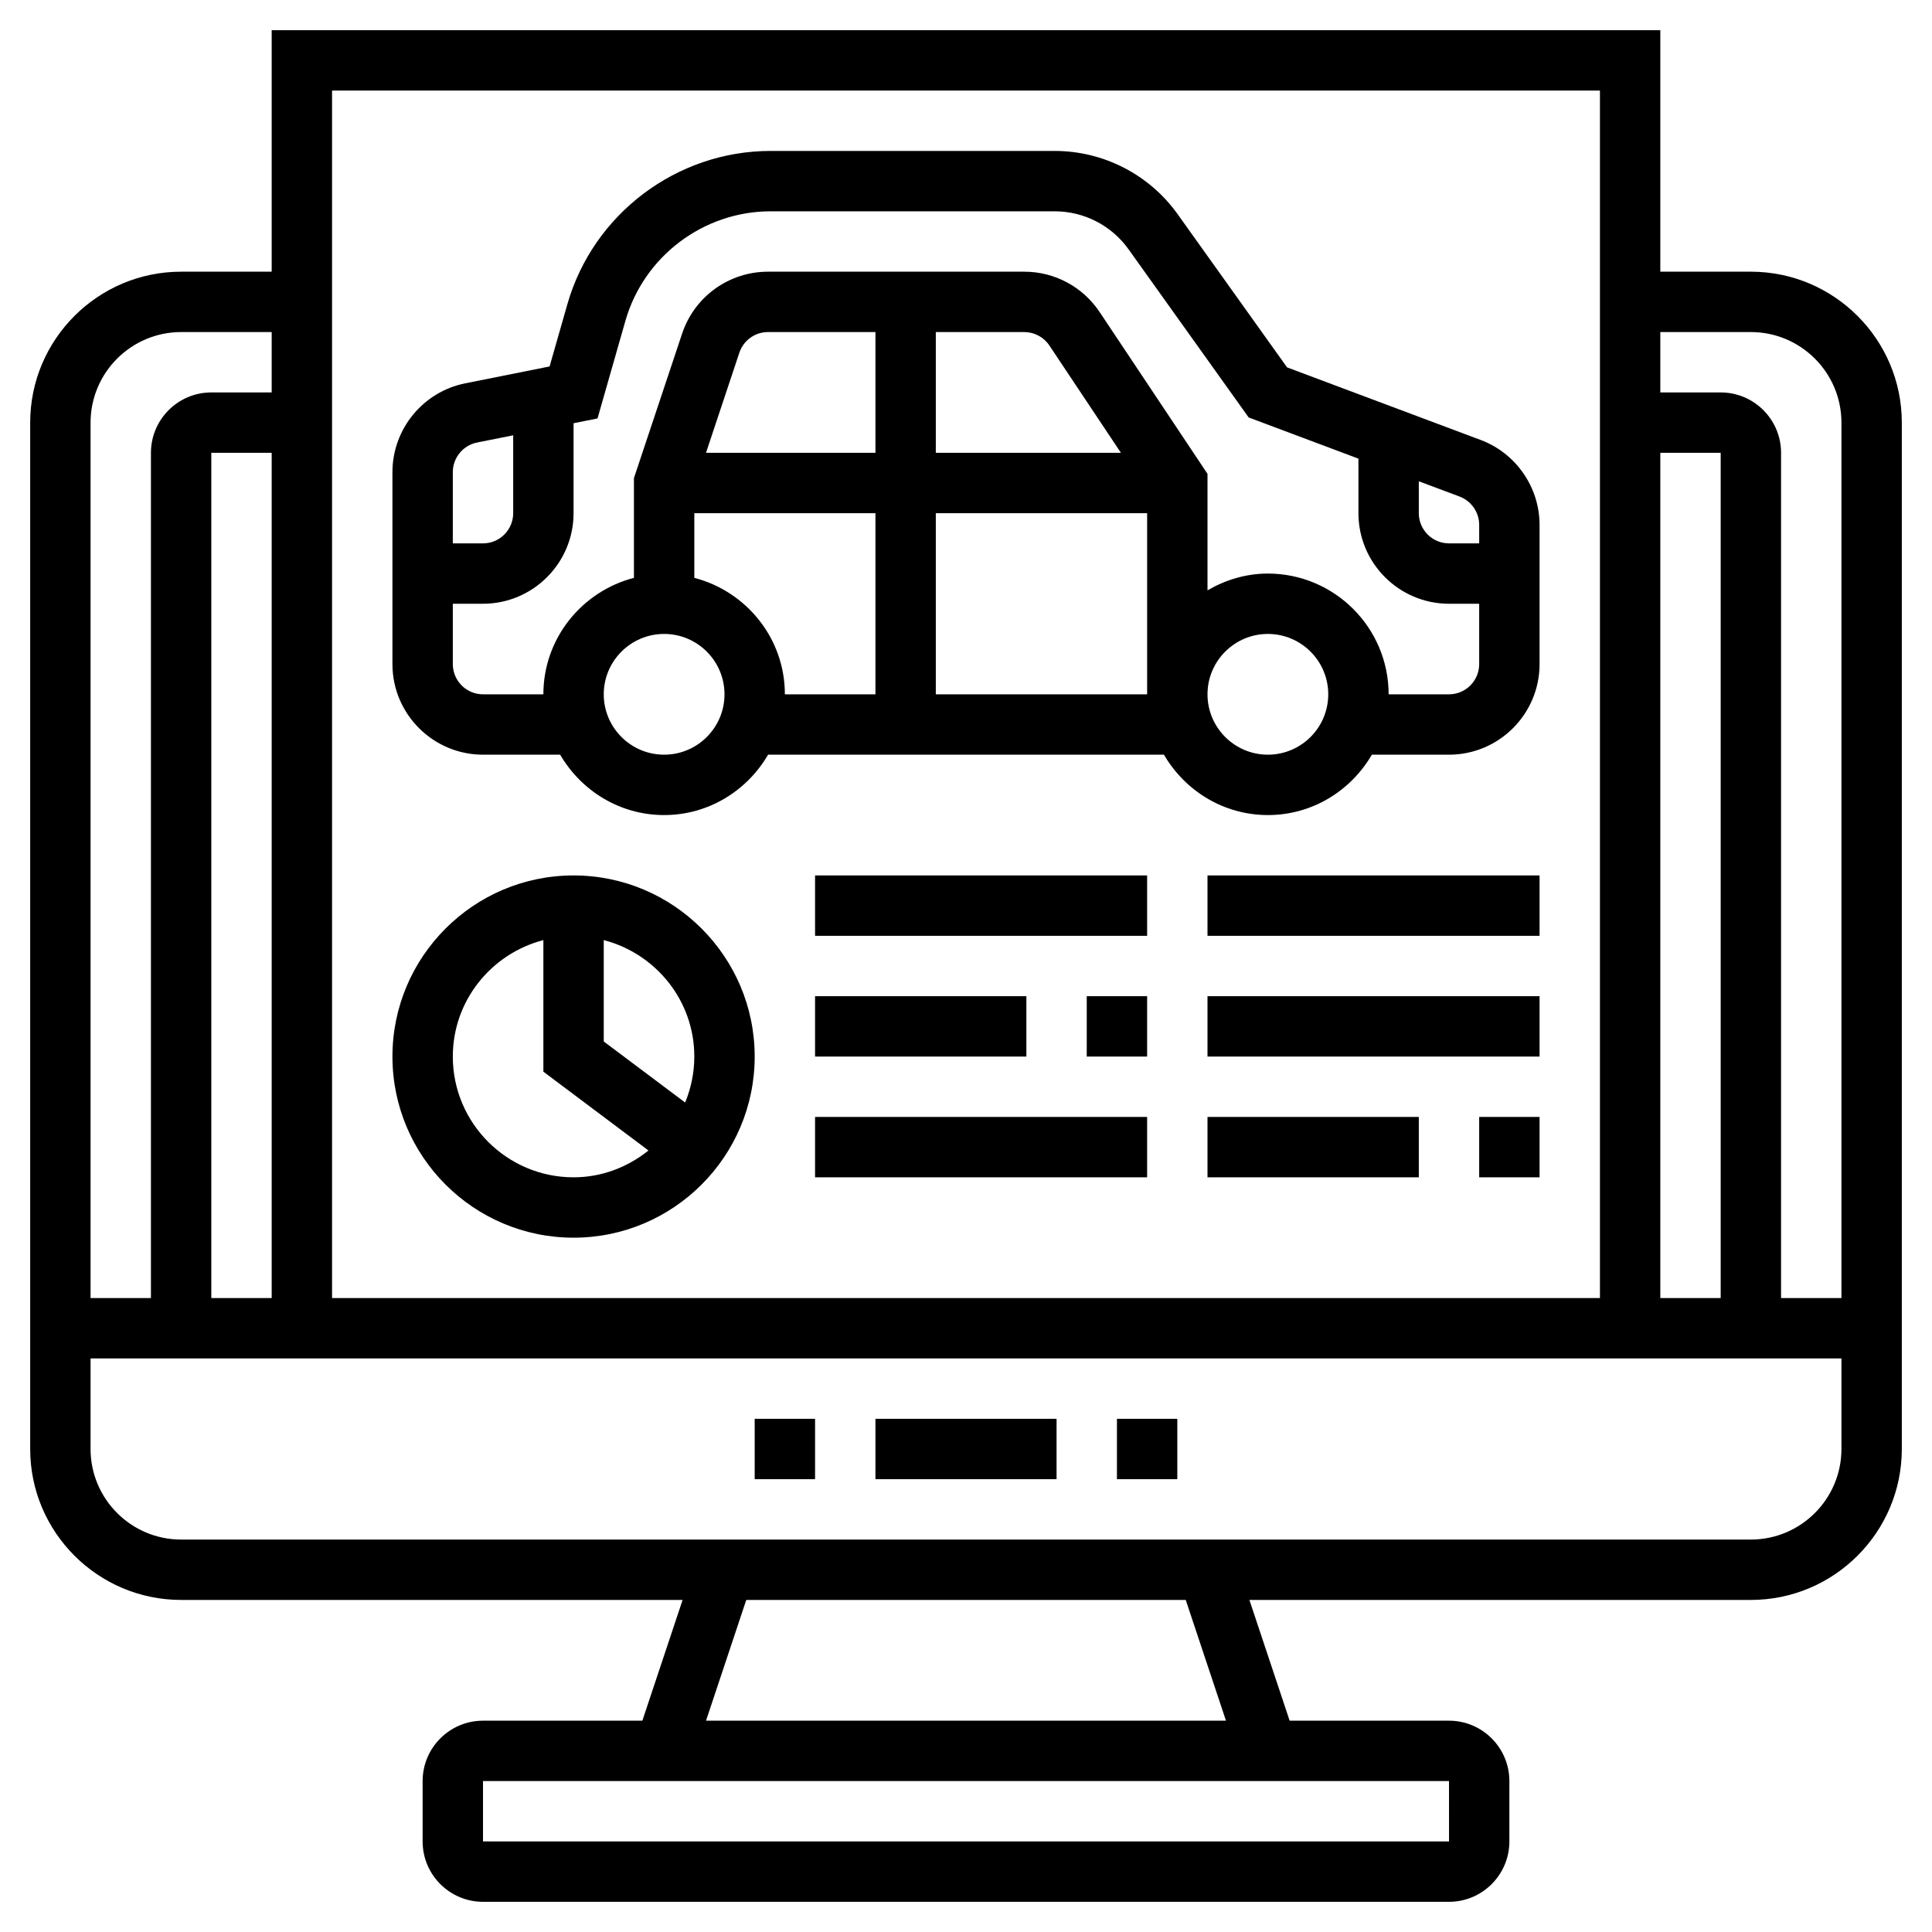 <svg xmlns="http://www.w3.org/2000/svg" id="Layer_5" height="512" viewBox="0 0 64 64" width="512"><path d="m58 9h-3v-8h-46v8h-3c-2.757 0-5 2.243-5 5v34c0 2.757 2.243 5 5 5h16.612l-1.333 4h-5.279c-1.103 0-2 .897-2 2v2c0 1.103.897 2 2 2h32c1.103 0 2-.897 2-2v-2c0-1.103-.897-2-2-2h-5.279l-1.333-4h16.612c2.757 0 5-2.243 5-5v-34c0-2.757-2.243-5-5-5zm0 2c1.654 0 3 1.346 3 3v29h-2v-28c0-1.103-.897-2-2-2h-2v-2zm-1 32h-2v-28h2zm-4-40v40h-42v-40zm-44 40h-2v-28h2zm-3-32h3v2h-2c-1.103 0-2 .897-2 2v28h-2v-29c0-1.654 1.346-3 3-3zm42.001 50h-32.001v-2h32zm-7.389-4h-17.224l1.333-4h14.558zm17.388-6h-52c-1.654 0-3-1.346-3-3v-3h58v3c0 1.654-1.346 3-3 3z"></path><path d="m29 47h6v2h-6z"></path><path d="m37 47h2v2h-2z"></path><path d="m25 47h2v2h-2z"></path><path d="m16 25h2.556c.694 1.19 1.97 2 3.444 2s2.75-.81 3.444-2h13.113c.694 1.19 1.97 2 3.444 2s2.75-.81 3.444-2h2.555c1.654 0 3-1.346 3-3v-4.614c0-1.244-.782-2.373-1.947-2.81l-6.417-2.406-3.626-5.076c-.936-1.311-2.457-2.094-4.069-2.094h-9.416c-3.109 0-5.876 2.088-6.73 5.077l-.589 2.062-2.794.559c-1.398.279-2.412 1.516-2.412 2.942v6.36c0 1.654 1.346 3 3 3zm6 0c-1.103 0-2-.897-2-2s.897-2 2-2 2 .897 2 2-.897 2-2 2zm16-2h-7v-6h7zm-7-8v-4h2.93c.335 0 .646.167.832.445l2.37 3.555zm-2 0h-5.613l1.105-3.316c.137-.409.518-.684.949-.684h3.559zm-6 4.142v-2.142h6v6h-3c0-1.858-1.28-3.411-3-3.858zm19 5.858c-1.103 0-2-.897-2-2s.897-2 2-2 2 .897 2 2-.897 2-2 2zm7-7.614v.614h-1c-.551 0-1-.449-1-1v-1.057l1.351.506c.388.146.649.523.649.937zm-28.282-6.76c.61-2.135 2.587-3.626 4.808-3.626h9.416c.967 0 1.879.47 2.441 1.256l3.981 5.573 3.636 1.364v1.807c0 1.654 1.346 3 3 3h1v2c0 .551-.449 1-1 1h-2c0-2.206-1.794-4-4-4-.732 0-1.409.212-2 .556v-3.859l-3.574-5.361c-.558-.836-1.491-1.336-2.496-1.336h-8.488c-1.293 0-2.437.824-2.846 2.051l-1.596 4.787v3.304c-1.72.447-3 2-3 3.858h-2c-.551 0-1-.449-1-1v-2h1c1.654 0 3-1.346 3-3v-2.98l.794-.159zm-4.914 4.033 1.196-.239v2.58c0 .551-.449 1-1 1h-1v-2.36c0-.475.338-.888.804-.981z"></path><path d="m19 41c3.309 0 6-2.691 6-6s-2.691-6-6-6-6 2.691-6 6 2.691 6 6 6zm4-6c0 .539-.11 1.052-.304 1.522l-2.696-2.022v-3.358c1.72.447 3 2 3 3.858zm-5-3.858v4.358l3.482 2.612c-.684.547-1.54.888-2.482.888-2.206 0-4-1.794-4-4 0-1.858 1.28-3.411 3-3.858z"></path><path d="m49 37h2v2h-2z"></path><path d="m40 37h7v2h-7z"></path><path d="m27 37h11v2h-11z"></path><path d="m40 33h11v2h-11z"></path><path d="m36 33h2v2h-2z"></path><path d="m27 33h7v2h-7z"></path><path d="m40 29h11v2h-11z"></path><path d="m27 29h11v2h-11z"></path></svg>
